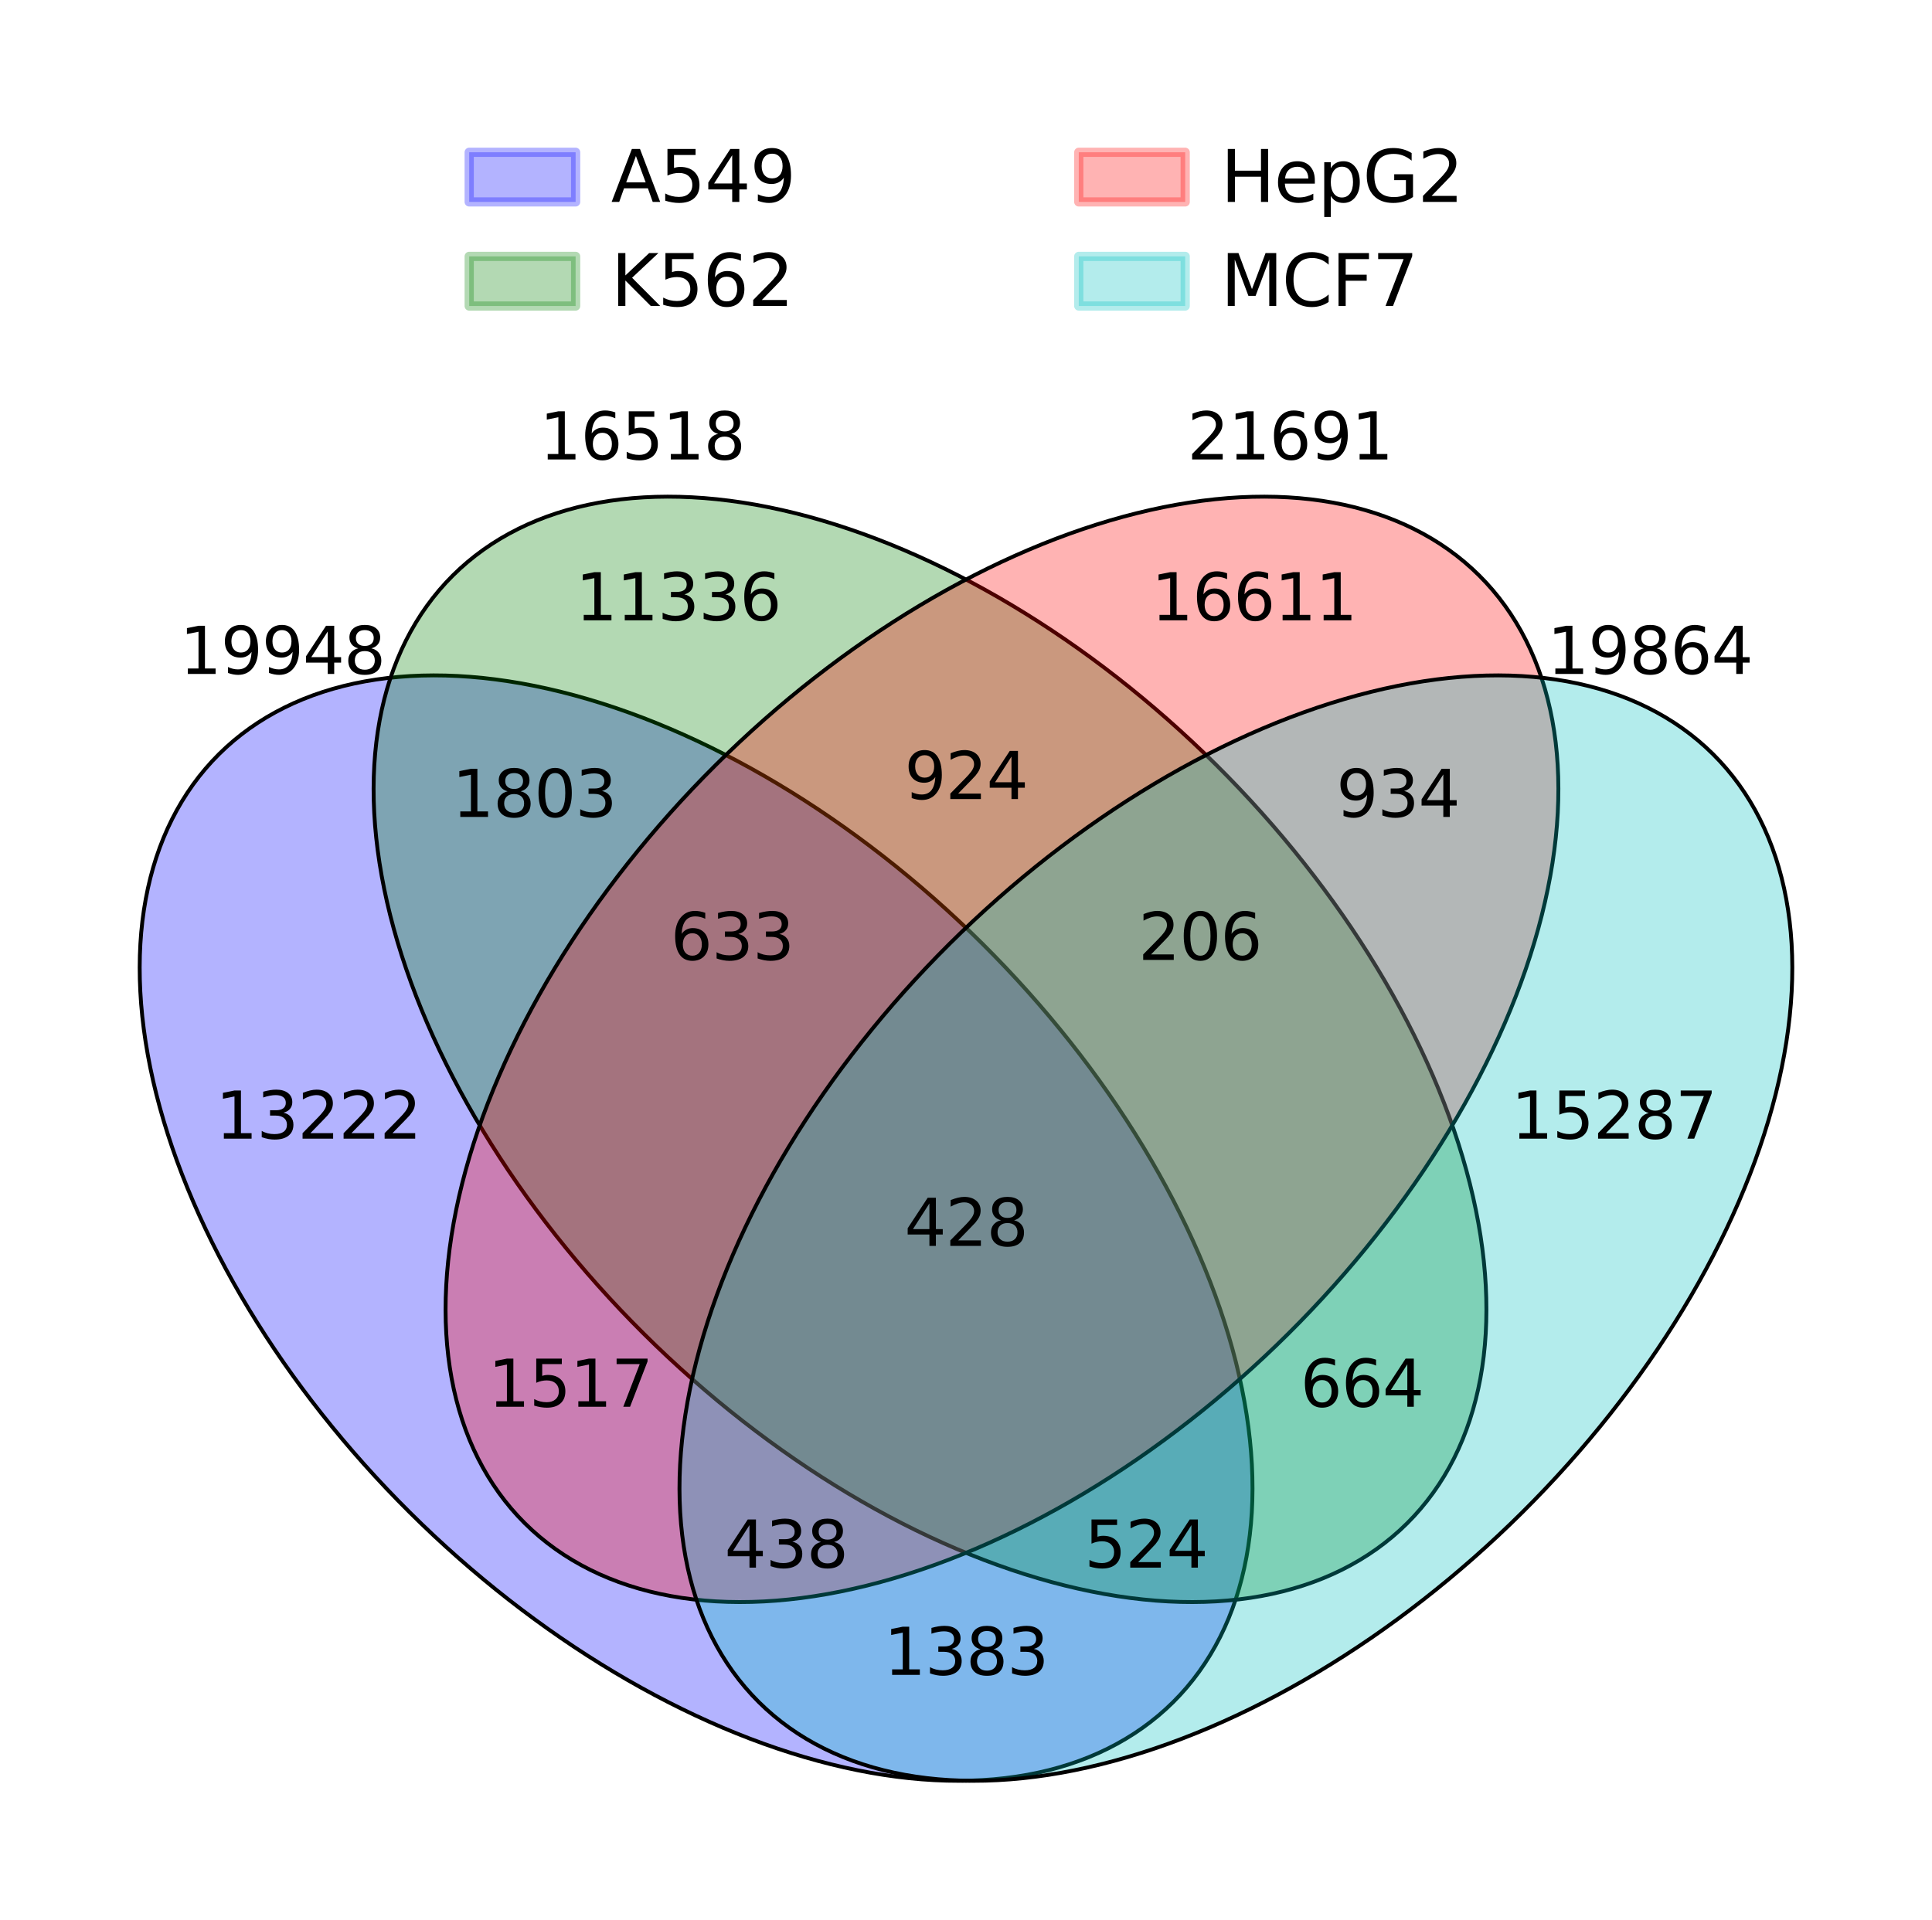 <?xml version="1.0" encoding="utf-8" standalone="no"?>
<!DOCTYPE svg PUBLIC "-//W3C//DTD SVG 1.1//EN"
  "http://www.w3.org/Graphics/SVG/1.1/DTD/svg11.dtd">
<svg xmlns:xlink="http://www.w3.org/1999/xlink" width="209.7pt" height="208.44pt" viewBox="0 0 209.7 208.44" xmlns="http://www.w3.org/2000/svg" version="1.1">
 <defs>
  <style type="text/css">*{stroke-linejoin: round; stroke-linecap: butt}</style>
 </defs>
 <g id="figure_1">
  <g id="patch_1">
   <path d="M 0 208.44 
L 209.7 208.44 
L 209.7 0 
L 0 0 
z
" style="fill: #ffffff"/>
  </g>
  <g id="axes_1">
   <g id="patch_2">
    <path d="M 23.768 81.873 
C 15.528 90.061 13.08 103.335 16.965 118.773 
C 20.85 134.211 30.749 150.552 44.483 164.198 
C 58.217 177.843 74.664 187.678 90.203 191.538 
C 105.741 195.398 119.101 192.966 127.342 184.779 
C 135.582 176.591 138.03 163.317 134.145 147.879 
C 130.26 132.441 120.361 116.1 106.627 102.454 
C 92.893 88.809 76.446 78.974 60.907 75.114 
C 45.369 71.254 32.009 73.686 23.768 81.873 
z
" clip-path="url(#p733ed18d23)" style="fill: #0000ff; opacity: 0.3"/>
   </g>
   <g id="patch_3">
    <path d="M 23.768 81.873 
C 15.528 90.061 13.08 103.335 16.965 118.773 
C 20.85 134.211 30.749 150.552 44.483 164.198 
C 58.217 177.843 74.664 187.678 90.203 191.538 
C 105.741 195.398 119.101 192.966 127.342 184.779 
C 135.582 176.591 138.03 163.317 134.145 147.879 
C 130.26 132.441 120.361 116.1 106.627 102.454 
C 92.893 88.809 76.446 78.974 60.907 75.114 
C 45.369 71.254 32.009 73.686 23.768 81.873 
L 23.768 81.873 
z
" clip-path="url(#p733ed18d23)" style="fill: none; stroke: #000000; stroke-width: 0.42; stroke-linejoin: miter"/>
   </g>
   <g id="patch_4">
    <path d="M 49.157 62.469 
C 40.917 70.657 38.469 83.931 42.354 99.369 
C 46.239 114.807 56.138 131.148 69.872 144.794 
C 83.606 158.439 100.053 168.274 115.591 172.134 
C 131.13 175.994 144.49 173.562 152.731 165.375 
C 160.971 157.187 163.419 143.913 159.534 128.475 
C 155.649 113.037 145.75 96.696 132.016 83.05 
C 118.282 69.405 101.835 59.57 86.296 55.71 
C 70.758 51.85 57.398 54.282 49.157 62.469 
z
" clip-path="url(#p733ed18d23)" style="fill: #008000; opacity: 0.3"/>
   </g>
   <g id="patch_5">
    <path d="M 49.157 62.469 
C 40.917 70.657 38.469 83.931 42.354 99.369 
C 46.239 114.807 56.138 131.148 69.872 144.794 
C 83.606 158.439 100.053 168.274 115.591 172.134 
C 131.13 175.994 144.49 173.562 152.731 165.375 
C 160.971 157.187 163.419 143.913 159.534 128.475 
C 155.649 113.037 145.75 96.696 132.016 83.05 
C 118.282 69.405 101.835 59.57 86.296 55.71 
C 70.758 51.85 57.398 54.282 49.157 62.469 
L 49.157 62.469 
z
" clip-path="url(#p733ed18d23)" style="fill: none; stroke: #000000; stroke-width: 0.42; stroke-linejoin: miter"/>
   </g>
   <g id="patch_6">
    <path d="M 56.969 165.375 
C 65.21 173.562 78.57 175.994 94.109 172.134 
C 109.647 168.274 126.094 158.439 139.828 144.794 
C 153.562 131.148 163.461 114.807 167.346 99.369 
C 171.231 83.931 168.783 70.657 160.543 62.469 
C 152.302 54.282 138.942 51.85 123.403 55.71 
C 107.865 59.57 91.418 69.405 77.684 83.05 
C 63.95 96.696 54.051 113.037 50.166 128.475 
C 46.281 143.913 48.729 157.187 56.969 165.375 
z
" clip-path="url(#p733ed18d23)" style="fill: #ff0000; opacity: 0.3"/>
   </g>
   <g id="patch_7">
    <path d="M 56.969 165.375 
C 65.21 173.562 78.57 175.994 94.109 172.134 
C 109.647 168.274 126.094 158.439 139.828 144.794 
C 153.562 131.148 163.461 114.807 167.346 99.369 
C 171.231 83.931 168.783 70.657 160.543 62.469 
C 152.302 54.282 138.942 51.85 123.403 55.71 
C 107.865 59.57 91.418 69.405 77.684 83.05 
C 63.95 96.696 54.051 113.037 50.166 128.475 
C 46.281 143.913 48.729 157.187 56.969 165.375 
L 56.969 165.375 
z
" clip-path="url(#p733ed18d23)" style="fill: none; stroke: #000000; stroke-width: 0.42; stroke-linejoin: miter"/>
   </g>
   <g id="patch_8">
    <path d="M 82.358 184.779 
C 90.599 192.966 103.959 195.398 119.498 191.538 
C 135.036 187.678 151.483 177.843 165.217 164.198 
C 178.951 150.552 188.85 134.211 192.735 118.773 
C 196.62 103.335 194.172 90.061 185.932 81.873 
C 177.691 73.686 164.331 71.254 148.792 75.114 
C 133.254 78.974 116.807 88.809 103.073 102.454 
C 89.339 116.1 79.44 132.441 75.555 147.879 
C 71.67 163.317 74.118 176.591 82.358 184.779 
z
" clip-path="url(#p733ed18d23)" style="fill: #00bfbf; opacity: 0.3"/>
   </g>
   <g id="patch_9">
    <path d="M 82.358 184.779 
C 90.599 192.966 103.959 195.398 119.498 191.538 
C 135.036 187.678 151.483 177.843 165.217 164.198 
C 178.951 150.552 188.85 134.211 192.735 118.773 
C 196.62 103.335 194.172 90.061 185.932 81.873 
C 177.691 73.686 164.331 71.254 148.792 75.114 
C 133.254 78.974 116.807 88.809 103.073 102.454 
C 89.339 116.1 79.44 132.441 75.555 147.879 
C 71.67 163.317 74.118 176.591 82.358 184.779 
L 82.358 184.779 
z
" clip-path="url(#p733ed18d23)" style="fill: none; stroke: #000000; stroke-width: 0.42; stroke-linejoin: miter"/>
   </g>
   <g id="text_1">
    <!-- 19948 -->
    <g transform="translate(19.502 73.165) scale(0.07 -0.07)">
     <defs>
      <path id="DejaVuSans-31" d="M 794 531 
L 1825 531 
L 1825 4091 
L 703 3866 
L 703 4441 
L 1819 4666 
L 2450 4666 
L 2450 531 
L 3481 531 
L 3481 0 
L 794 0 
L 794 531 
z
" transform="scale(0.016)"/>
      <path id="DejaVuSans-39" d="M 703 97 
L 703 672 
Q 941 559 1184 500 
Q 1428 441 1663 441 
Q 2288 441 2617 861 
Q 2947 1281 2994 2138 
Q 2813 1869 2534 1725 
Q 2256 1581 1919 1581 
Q 1219 1581 811 2004 
Q 403 2428 403 3163 
Q 403 3881 828 4315 
Q 1253 4750 1959 4750 
Q 2769 4750 3195 4129 
Q 3622 3509 3622 2328 
Q 3622 1225 3098 567 
Q 2575 -91 1691 -91 
Q 1453 -91 1209 -44 
Q 966 3 703 97 
z
M 1959 2075 
Q 2384 2075 2632 2365 
Q 2881 2656 2881 3163 
Q 2881 3666 2632 3958 
Q 2384 4250 1959 4250 
Q 1534 4250 1286 3958 
Q 1038 3666 1038 3163 
Q 1038 2656 1286 2365 
Q 1534 2075 1959 2075 
z
" transform="scale(0.016)"/>
      <path id="DejaVuSans-34" d="M 2419 4116 
L 825 1625 
L 2419 1625 
L 2419 4116 
z
M 2253 4666 
L 3047 4666 
L 3047 1625 
L 3713 1625 
L 3713 1100 
L 3047 1100 
L 3047 0 
L 2419 0 
L 2419 1100 
L 313 1100 
L 313 1709 
L 2253 4666 
z
" transform="scale(0.016)"/>
      <path id="DejaVuSans-38" d="M 2034 2216 
Q 1584 2216 1326 1975 
Q 1069 1734 1069 1313 
Q 1069 891 1326 650 
Q 1584 409 2034 409 
Q 2484 409 2743 651 
Q 3003 894 3003 1313 
Q 3003 1734 2745 1975 
Q 2488 2216 2034 2216 
z
M 1403 2484 
Q 997 2584 770 2862 
Q 544 3141 544 3541 
Q 544 4100 942 4425 
Q 1341 4750 2034 4750 
Q 2731 4750 3128 4425 
Q 3525 4100 3525 3541 
Q 3525 3141 3298 2862 
Q 3072 2584 2669 2484 
Q 3125 2378 3379 2068 
Q 3634 1759 3634 1313 
Q 3634 634 3220 271 
Q 2806 -91 2034 -91 
Q 1263 -91 848 271 
Q 434 634 434 1313 
Q 434 1759 690 2068 
Q 947 2378 1403 2484 
z
M 1172 3481 
Q 1172 3119 1398 2916 
Q 1625 2713 2034 2713 
Q 2441 2713 2670 2916 
Q 2900 3119 2900 3481 
Q 2900 3844 2670 4047 
Q 2441 4250 2034 4250 
Q 1625 4250 1398 4047 
Q 1172 3844 1172 3481 
z
" transform="scale(0.016)"/>
     </defs>
     <use xlink:href="#DejaVuSans-31"/>
     <use xlink:href="#DejaVuSans-39" x="63.623"/>
     <use xlink:href="#DejaVuSans-39" x="127.246"/>
     <use xlink:href="#DejaVuSans-34" x="190.869"/>
     <use xlink:href="#DejaVuSans-38" x="254.492"/>
    </g>
   </g>
   <g id="text_2">
    <!-- 16518 -->
    <g transform="translate(58.562 49.88) scale(0.07 -0.07)">
     <defs>
      <path id="DejaVuSans-36" d="M 2113 2584 
Q 1688 2584 1439 2293 
Q 1191 2003 1191 1497 
Q 1191 994 1439 701 
Q 1688 409 2113 409 
Q 2538 409 2786 701 
Q 3034 994 3034 1497 
Q 3034 2003 2786 2293 
Q 2538 2584 2113 2584 
z
M 3366 4563 
L 3366 3988 
Q 3128 4100 2886 4159 
Q 2644 4219 2406 4219 
Q 1781 4219 1451 3797 
Q 1122 3375 1075 2522 
Q 1259 2794 1537 2939 
Q 1816 3084 2150 3084 
Q 2853 3084 3261 2657 
Q 3669 2231 3669 1497 
Q 3669 778 3244 343 
Q 2819 -91 2113 -91 
Q 1303 -91 875 529 
Q 447 1150 447 2328 
Q 447 3434 972 4092 
Q 1497 4750 2381 4750 
Q 2619 4750 2861 4703 
Q 3103 4656 3366 4563 
z
" transform="scale(0.016)"/>
      <path id="DejaVuSans-35" d="M 691 4666 
L 3169 4666 
L 3169 4134 
L 1269 4134 
L 1269 2991 
Q 1406 3038 1543 3061 
Q 1681 3084 1819 3084 
Q 2600 3084 3056 2656 
Q 3513 2228 3513 1497 
Q 3513 744 3044 326 
Q 2575 -91 1722 -91 
Q 1428 -91 1123 -41 
Q 819 9 494 109 
L 494 744 
Q 775 591 1075 516 
Q 1375 441 1709 441 
Q 2250 441 2565 725 
Q 2881 1009 2881 1497 
Q 2881 1984 2565 2268 
Q 2250 2553 1709 2553 
Q 1456 2553 1204 2497 
Q 953 2441 691 2322 
L 691 4666 
z
" transform="scale(0.016)"/>
     </defs>
     <use xlink:href="#DejaVuSans-31"/>
     <use xlink:href="#DejaVuSans-36" x="63.623"/>
     <use xlink:href="#DejaVuSans-35" x="127.246"/>
     <use xlink:href="#DejaVuSans-31" x="190.869"/>
     <use xlink:href="#DejaVuSans-38" x="254.492"/>
    </g>
   </g>
   <g id="text_3">
    <!-- 21691 -->
    <g transform="translate(128.87 49.88) scale(0.07 -0.07)">
     <defs>
      <path id="DejaVuSans-32" d="M 1228 531 
L 3431 531 
L 3431 0 
L 469 0 
L 469 531 
Q 828 903 1448 1529 
Q 2069 2156 2228 2338 
Q 2531 2678 2651 2914 
Q 2772 3150 2772 3378 
Q 2772 3750 2511 3984 
Q 2250 4219 1831 4219 
Q 1534 4219 1204 4116 
Q 875 4013 500 3803 
L 500 4441 
Q 881 4594 1212 4672 
Q 1544 4750 1819 4750 
Q 2544 4750 2975 4387 
Q 3406 4025 3406 3419 
Q 3406 3131 3298 2873 
Q 3191 2616 2906 2266 
Q 2828 2175 2409 1742 
Q 1991 1309 1228 531 
z
" transform="scale(0.016)"/>
     </defs>
     <use xlink:href="#DejaVuSans-32"/>
     <use xlink:href="#DejaVuSans-31" x="63.623"/>
     <use xlink:href="#DejaVuSans-36" x="127.246"/>
     <use xlink:href="#DejaVuSans-39" x="190.869"/>
     <use xlink:href="#DejaVuSans-31" x="254.492"/>
    </g>
   </g>
   <g id="text_4">
    <!-- 19864 -->
    <g transform="translate(167.93 73.165) scale(0.07 -0.07)">
     <use xlink:href="#DejaVuSans-31"/>
     <use xlink:href="#DejaVuSans-39" x="63.623"/>
     <use xlink:href="#DejaVuSans-38" x="127.246"/>
     <use xlink:href="#DejaVuSans-36" x="190.869"/>
     <use xlink:href="#DejaVuSans-34" x="254.492"/>
    </g>
   </g>
   <g id="text_5">
    <!-- 13222 -->
    <g transform="translate(23.408 123.615) scale(0.07 -0.07)">
     <defs>
      <path id="DejaVuSans-33" d="M 2597 2516 
Q 3050 2419 3304 2112 
Q 3559 1806 3559 1356 
Q 3559 666 3084 287 
Q 2609 -91 1734 -91 
Q 1441 -91 1130 -33 
Q 819 25 488 141 
L 488 750 
Q 750 597 1062 519 
Q 1375 441 1716 441 
Q 2309 441 2620 675 
Q 2931 909 2931 1356 
Q 2931 1769 2642 2001 
Q 2353 2234 1838 2234 
L 1294 2234 
L 1294 2753 
L 1863 2753 
Q 2328 2753 2575 2939 
Q 2822 3125 2822 3475 
Q 2822 3834 2567 4026 
Q 2313 4219 1838 4219 
Q 1578 4219 1281 4162 
Q 984 4106 628 3988 
L 628 4550 
Q 988 4650 1302 4700 
Q 1616 4750 1894 4750 
Q 2613 4750 3031 4423 
Q 3450 4097 3450 3541 
Q 3450 3153 3228 2886 
Q 3006 2619 2597 2516 
z
" transform="scale(0.016)"/>
     </defs>
     <use xlink:href="#DejaVuSans-31"/>
     <use xlink:href="#DejaVuSans-33" x="63.623"/>
     <use xlink:href="#DejaVuSans-32" x="127.246"/>
     <use xlink:href="#DejaVuSans-32" x="190.869"/>
     <use xlink:href="#DejaVuSans-32" x="254.492"/>
    </g>
   </g>
   <g id="text_6">
    <!-- 11336 -->
    <g transform="translate(62.468 67.344) scale(0.07 -0.07)">
     <use xlink:href="#DejaVuSans-31"/>
     <use xlink:href="#DejaVuSans-31" x="63.623"/>
     <use xlink:href="#DejaVuSans-33" x="127.246"/>
     <use xlink:href="#DejaVuSans-33" x="190.869"/>
     <use xlink:href="#DejaVuSans-36" x="254.492"/>
    </g>
   </g>
   <g id="text_7">
    <!-- 16611 -->
    <g transform="translate(124.964 67.344) scale(0.07 -0.07)">
     <use xlink:href="#DejaVuSans-31"/>
     <use xlink:href="#DejaVuSans-36" x="63.623"/>
     <use xlink:href="#DejaVuSans-36" x="127.246"/>
     <use xlink:href="#DejaVuSans-31" x="190.869"/>
     <use xlink:href="#DejaVuSans-31" x="254.492"/>
    </g>
   </g>
   <g id="text_8">
    <!-- 15287 -->
    <g transform="translate(164.024 123.615) scale(0.07 -0.07)">
     <defs>
      <path id="DejaVuSans-37" d="M 525 4666 
L 3525 4666 
L 3525 4397 
L 1831 0 
L 1172 0 
L 2766 4134 
L 525 4134 
L 525 4666 
z
" transform="scale(0.016)"/>
     </defs>
     <use xlink:href="#DejaVuSans-31"/>
     <use xlink:href="#DejaVuSans-35" x="63.623"/>
     <use xlink:href="#DejaVuSans-32" x="127.246"/>
     <use xlink:href="#DejaVuSans-38" x="190.869"/>
     <use xlink:href="#DejaVuSans-37" x="254.492"/>
    </g>
   </g>
   <g id="text_9">
    <!-- 1803 -->
    <g transform="translate(49.071 88.688) scale(0.07 -0.07)">
     <defs>
      <path id="DejaVuSans-30" d="M 2034 4250 
Q 1547 4250 1301 3770 
Q 1056 3291 1056 2328 
Q 1056 1369 1301 889 
Q 1547 409 2034 409 
Q 2525 409 2770 889 
Q 3016 1369 3016 2328 
Q 3016 3291 2770 3770 
Q 2525 4250 2034 4250 
z
M 2034 4750 
Q 2819 4750 3233 4129 
Q 3647 3509 3647 2328 
Q 3647 1150 3233 529 
Q 2819 -91 2034 -91 
Q 1250 -91 836 529 
Q 422 1150 422 2328 
Q 422 3509 836 4129 
Q 1250 4750 2034 4750 
z
" transform="scale(0.016)"/>
     </defs>
     <use xlink:href="#DejaVuSans-31"/>
     <use xlink:href="#DejaVuSans-38" x="63.623"/>
     <use xlink:href="#DejaVuSans-30" x="127.246"/>
     <use xlink:href="#DejaVuSans-33" x="190.869"/>
    </g>
   </g>
   <g id="text_10">
    <!-- 1517 -->
    <g transform="translate(52.977 152.721) scale(0.07 -0.07)">
     <use xlink:href="#DejaVuSans-31"/>
     <use xlink:href="#DejaVuSans-35" x="63.623"/>
     <use xlink:href="#DejaVuSans-31" x="127.246"/>
     <use xlink:href="#DejaVuSans-37" x="190.869"/>
    </g>
   </g>
   <g id="text_11">
    <!-- 1383 -->
    <g transform="translate(95.942 181.827) scale(0.07 -0.07)">
     <use xlink:href="#DejaVuSans-31"/>
     <use xlink:href="#DejaVuSans-33" x="63.623"/>
     <use xlink:href="#DejaVuSans-38" x="127.246"/>
     <use xlink:href="#DejaVuSans-33" x="190.869"/>
    </g>
   </g>
   <g id="text_12">
    <!-- 924 -->
    <g transform="translate(98.169 86.748) scale(0.07 -0.07)">
     <use xlink:href="#DejaVuSans-39"/>
     <use xlink:href="#DejaVuSans-32" x="63.623"/>
     <use xlink:href="#DejaVuSans-34" x="127.246"/>
    </g>
   </g>
   <g id="text_13">
    <!-- 664 -->
    <g transform="translate(141.135 152.721) scale(0.07 -0.07)">
     <use xlink:href="#DejaVuSans-36"/>
     <use xlink:href="#DejaVuSans-36" x="63.623"/>
     <use xlink:href="#DejaVuSans-34" x="127.246"/>
    </g>
   </g>
   <g id="text_14">
    <!-- 934 -->
    <g transform="translate(145.041 88.688) scale(0.07 -0.07)">
     <use xlink:href="#DejaVuSans-39"/>
     <use xlink:href="#DejaVuSans-33" x="63.623"/>
     <use xlink:href="#DejaVuSans-34" x="127.246"/>
    </g>
   </g>
   <g id="text_15">
    <!-- 633 -->
    <g transform="translate(72.78 104.211) scale(0.07 -0.07)">
     <use xlink:href="#DejaVuSans-36"/>
     <use xlink:href="#DejaVuSans-33" x="63.623"/>
     <use xlink:href="#DejaVuSans-33" x="127.246"/>
    </g>
   </g>
   <g id="text_16">
    <!-- 524 -->
    <g transform="translate(117.699 170.185) scale(0.07 -0.07)">
     <use xlink:href="#DejaVuSans-35"/>
     <use xlink:href="#DejaVuSans-32" x="63.623"/>
     <use xlink:href="#DejaVuSans-34" x="127.246"/>
    </g>
   </g>
   <g id="text_17">
    <!-- 438 -->
    <g transform="translate(78.639 170.185) scale(0.07 -0.07)">
     <use xlink:href="#DejaVuSans-34"/>
     <use xlink:href="#DejaVuSans-33" x="63.623"/>
     <use xlink:href="#DejaVuSans-38" x="127.246"/>
    </g>
   </g>
   <g id="text_18">
    <!-- 206 -->
    <g transform="translate(123.558 104.211) scale(0.07 -0.07)">
     <use xlink:href="#DejaVuSans-32"/>
     <use xlink:href="#DejaVuSans-30" x="63.623"/>
     <use xlink:href="#DejaVuSans-36" x="127.246"/>
    </g>
   </g>
   <g id="text_19">
    <!-- 428 -->
    <g transform="translate(98.169 135.258) scale(0.07 -0.07)">
     <use xlink:href="#DejaVuSans-34"/>
     <use xlink:href="#DejaVuSans-32" x="63.623"/>
     <use xlink:href="#DejaVuSans-38" x="127.246"/>
    </g>
   </g>
   <g id="legend_1">
    <g id="patch_10">
     <path d="M 50.927 21.921 
L 62.477 21.921 
L 62.477 16.531 
L 50.927 16.531 
z
" style="fill: #0000ff; opacity: 0.3; stroke: #0000ff; stroke-linejoin: miter"/>
    </g>
    <g id="text_20">
     <!-- A549 -->
     <g transform="translate(66.327 21.921) scale(0.077 -0.077)">
      <defs>
       <path id="DejaVuSans-41" d="M 2188 4044 
L 1331 1722 
L 3047 1722 
L 2188 4044 
z
M 1831 4666 
L 2547 4666 
L 4325 0 
L 3669 0 
L 3244 1197 
L 1141 1197 
L 716 0 
L 50 0 
L 1831 4666 
z
" transform="scale(0.016)"/>
      </defs>
      <use xlink:href="#DejaVuSans-41"/>
      <use xlink:href="#DejaVuSans-35" x="68.408"/>
      <use xlink:href="#DejaVuSans-34" x="132.031"/>
      <use xlink:href="#DejaVuSans-39" x="195.654"/>
     </g>
    </g>
    <g id="patch_11">
     <path d="M 50.927 33.223 
L 62.477 33.223 
L 62.477 27.833 
L 50.927 27.833 
z
" style="fill: #008000; opacity: 0.3; stroke: #008000; stroke-linejoin: miter"/>
    </g>
    <g id="text_21">
     <!-- K562 -->
     <g transform="translate(66.327 33.223) scale(0.077 -0.077)">
      <defs>
       <path id="DejaVuSans-4b" d="M 628 4666 
L 1259 4666 
L 1259 2694 
L 3353 4666 
L 4166 4666 
L 1850 2491 
L 4331 0 
L 3500 0 
L 1259 2247 
L 1259 0 
L 628 0 
L 628 4666 
z
" transform="scale(0.016)"/>
      </defs>
      <use xlink:href="#DejaVuSans-4b"/>
      <use xlink:href="#DejaVuSans-35" x="65.576"/>
      <use xlink:href="#DejaVuSans-36" x="129.199"/>
      <use xlink:href="#DejaVuSans-32" x="192.822"/>
     </g>
    </g>
    <g id="patch_12">
     <path d="M 117.091 21.921 
L 128.641 21.921 
L 128.641 16.531 
L 117.091 16.531 
z
" style="fill: #ff0000; opacity: 0.3; stroke: #ff0000; stroke-linejoin: miter"/>
    </g>
    <g id="text_22">
     <!-- HepG2 -->
     <g transform="translate(132.491 21.921) scale(0.077 -0.077)">
      <defs>
       <path id="DejaVuSans-48" d="M 628 4666 
L 1259 4666 
L 1259 2753 
L 3553 2753 
L 3553 4666 
L 4184 4666 
L 4184 0 
L 3553 0 
L 3553 2222 
L 1259 2222 
L 1259 0 
L 628 0 
L 628 4666 
z
" transform="scale(0.016)"/>
       <path id="DejaVuSans-65" d="M 3597 1894 
L 3597 1613 
L 953 1613 
Q 991 1019 1311 708 
Q 1631 397 2203 397 
Q 2534 397 2845 478 
Q 3156 559 3463 722 
L 3463 178 
Q 3153 47 2828 -22 
Q 2503 -91 2169 -91 
Q 1331 -91 842 396 
Q 353 884 353 1716 
Q 353 2575 817 3079 
Q 1281 3584 2069 3584 
Q 2775 3584 3186 3129 
Q 3597 2675 3597 1894 
z
M 3022 2063 
Q 3016 2534 2758 2815 
Q 2500 3097 2075 3097 
Q 1594 3097 1305 2825 
Q 1016 2553 972 2059 
L 3022 2063 
z
" transform="scale(0.016)"/>
       <path id="DejaVuSans-70" d="M 1159 525 
L 1159 -1331 
L 581 -1331 
L 581 3500 
L 1159 3500 
L 1159 2969 
Q 1341 3281 1617 3432 
Q 1894 3584 2278 3584 
Q 2916 3584 3314 3078 
Q 3713 2572 3713 1747 
Q 3713 922 3314 415 
Q 2916 -91 2278 -91 
Q 1894 -91 1617 61 
Q 1341 213 1159 525 
z
M 3116 1747 
Q 3116 2381 2855 2742 
Q 2594 3103 2138 3103 
Q 1681 3103 1420 2742 
Q 1159 2381 1159 1747 
Q 1159 1113 1420 752 
Q 1681 391 2138 391 
Q 2594 391 2855 752 
Q 3116 1113 3116 1747 
z
" transform="scale(0.016)"/>
       <path id="DejaVuSans-47" d="M 3809 666 
L 3809 1919 
L 2778 1919 
L 2778 2438 
L 4434 2438 
L 4434 434 
Q 4069 175 3628 42 
Q 3188 -91 2688 -91 
Q 1594 -91 976 548 
Q 359 1188 359 2328 
Q 359 3472 976 4111 
Q 1594 4750 2688 4750 
Q 3144 4750 3555 4637 
Q 3966 4525 4313 4306 
L 4313 3634 
Q 3963 3931 3569 4081 
Q 3175 4231 2741 4231 
Q 1884 4231 1454 3753 
Q 1025 3275 1025 2328 
Q 1025 1384 1454 906 
Q 1884 428 2741 428 
Q 3075 428 3337 486 
Q 3600 544 3809 666 
z
" transform="scale(0.016)"/>
      </defs>
      <use xlink:href="#DejaVuSans-48"/>
      <use xlink:href="#DejaVuSans-65" x="75.195"/>
      <use xlink:href="#DejaVuSans-70" x="136.719"/>
      <use xlink:href="#DejaVuSans-47" x="200.195"/>
      <use xlink:href="#DejaVuSans-32" x="277.686"/>
     </g>
    </g>
    <g id="patch_13">
     <path d="M 117.091 33.223 
L 128.641 33.223 
L 128.641 27.833 
L 117.091 27.833 
z
" style="fill: #00bfbf; opacity: 0.3; stroke: #00bfbf; stroke-linejoin: miter"/>
    </g>
    <g id="text_23">
     <!-- MCF7 -->
     <g transform="translate(132.491 33.223) scale(0.077 -0.077)">
      <defs>
       <path id="DejaVuSans-4d" d="M 628 4666 
L 1569 4666 
L 2759 1491 
L 3956 4666 
L 4897 4666 
L 4897 0 
L 4281 0 
L 4281 4097 
L 3078 897 
L 2444 897 
L 1241 4097 
L 1241 0 
L 628 0 
L 628 4666 
z
" transform="scale(0.016)"/>
       <path id="DejaVuSans-43" d="M 4122 4306 
L 4122 3641 
Q 3803 3938 3442 4084 
Q 3081 4231 2675 4231 
Q 1875 4231 1450 3742 
Q 1025 3253 1025 2328 
Q 1025 1406 1450 917 
Q 1875 428 2675 428 
Q 3081 428 3442 575 
Q 3803 722 4122 1019 
L 4122 359 
Q 3791 134 3420 21 
Q 3050 -91 2638 -91 
Q 1578 -91 968 557 
Q 359 1206 359 2328 
Q 359 3453 968 4101 
Q 1578 4750 2638 4750 
Q 3056 4750 3426 4639 
Q 3797 4528 4122 4306 
z
" transform="scale(0.016)"/>
       <path id="DejaVuSans-46" d="M 628 4666 
L 3309 4666 
L 3309 4134 
L 1259 4134 
L 1259 2759 
L 3109 2759 
L 3109 2228 
L 1259 2228 
L 1259 0 
L 628 0 
L 628 4666 
z
" transform="scale(0.016)"/>
      </defs>
      <use xlink:href="#DejaVuSans-4d"/>
      <use xlink:href="#DejaVuSans-43" x="86.279"/>
      <use xlink:href="#DejaVuSans-46" x="156.104"/>
      <use xlink:href="#DejaVuSans-37" x="213.623"/>
     </g>
    </g>
   </g>
  </g>
 </g>
 <defs>
  <clipPath id="p733ed18d23">
   <rect x="7.2" y="7.2" width="195.3" height="194.04"/>
  </clipPath>
 </defs>
</svg>
